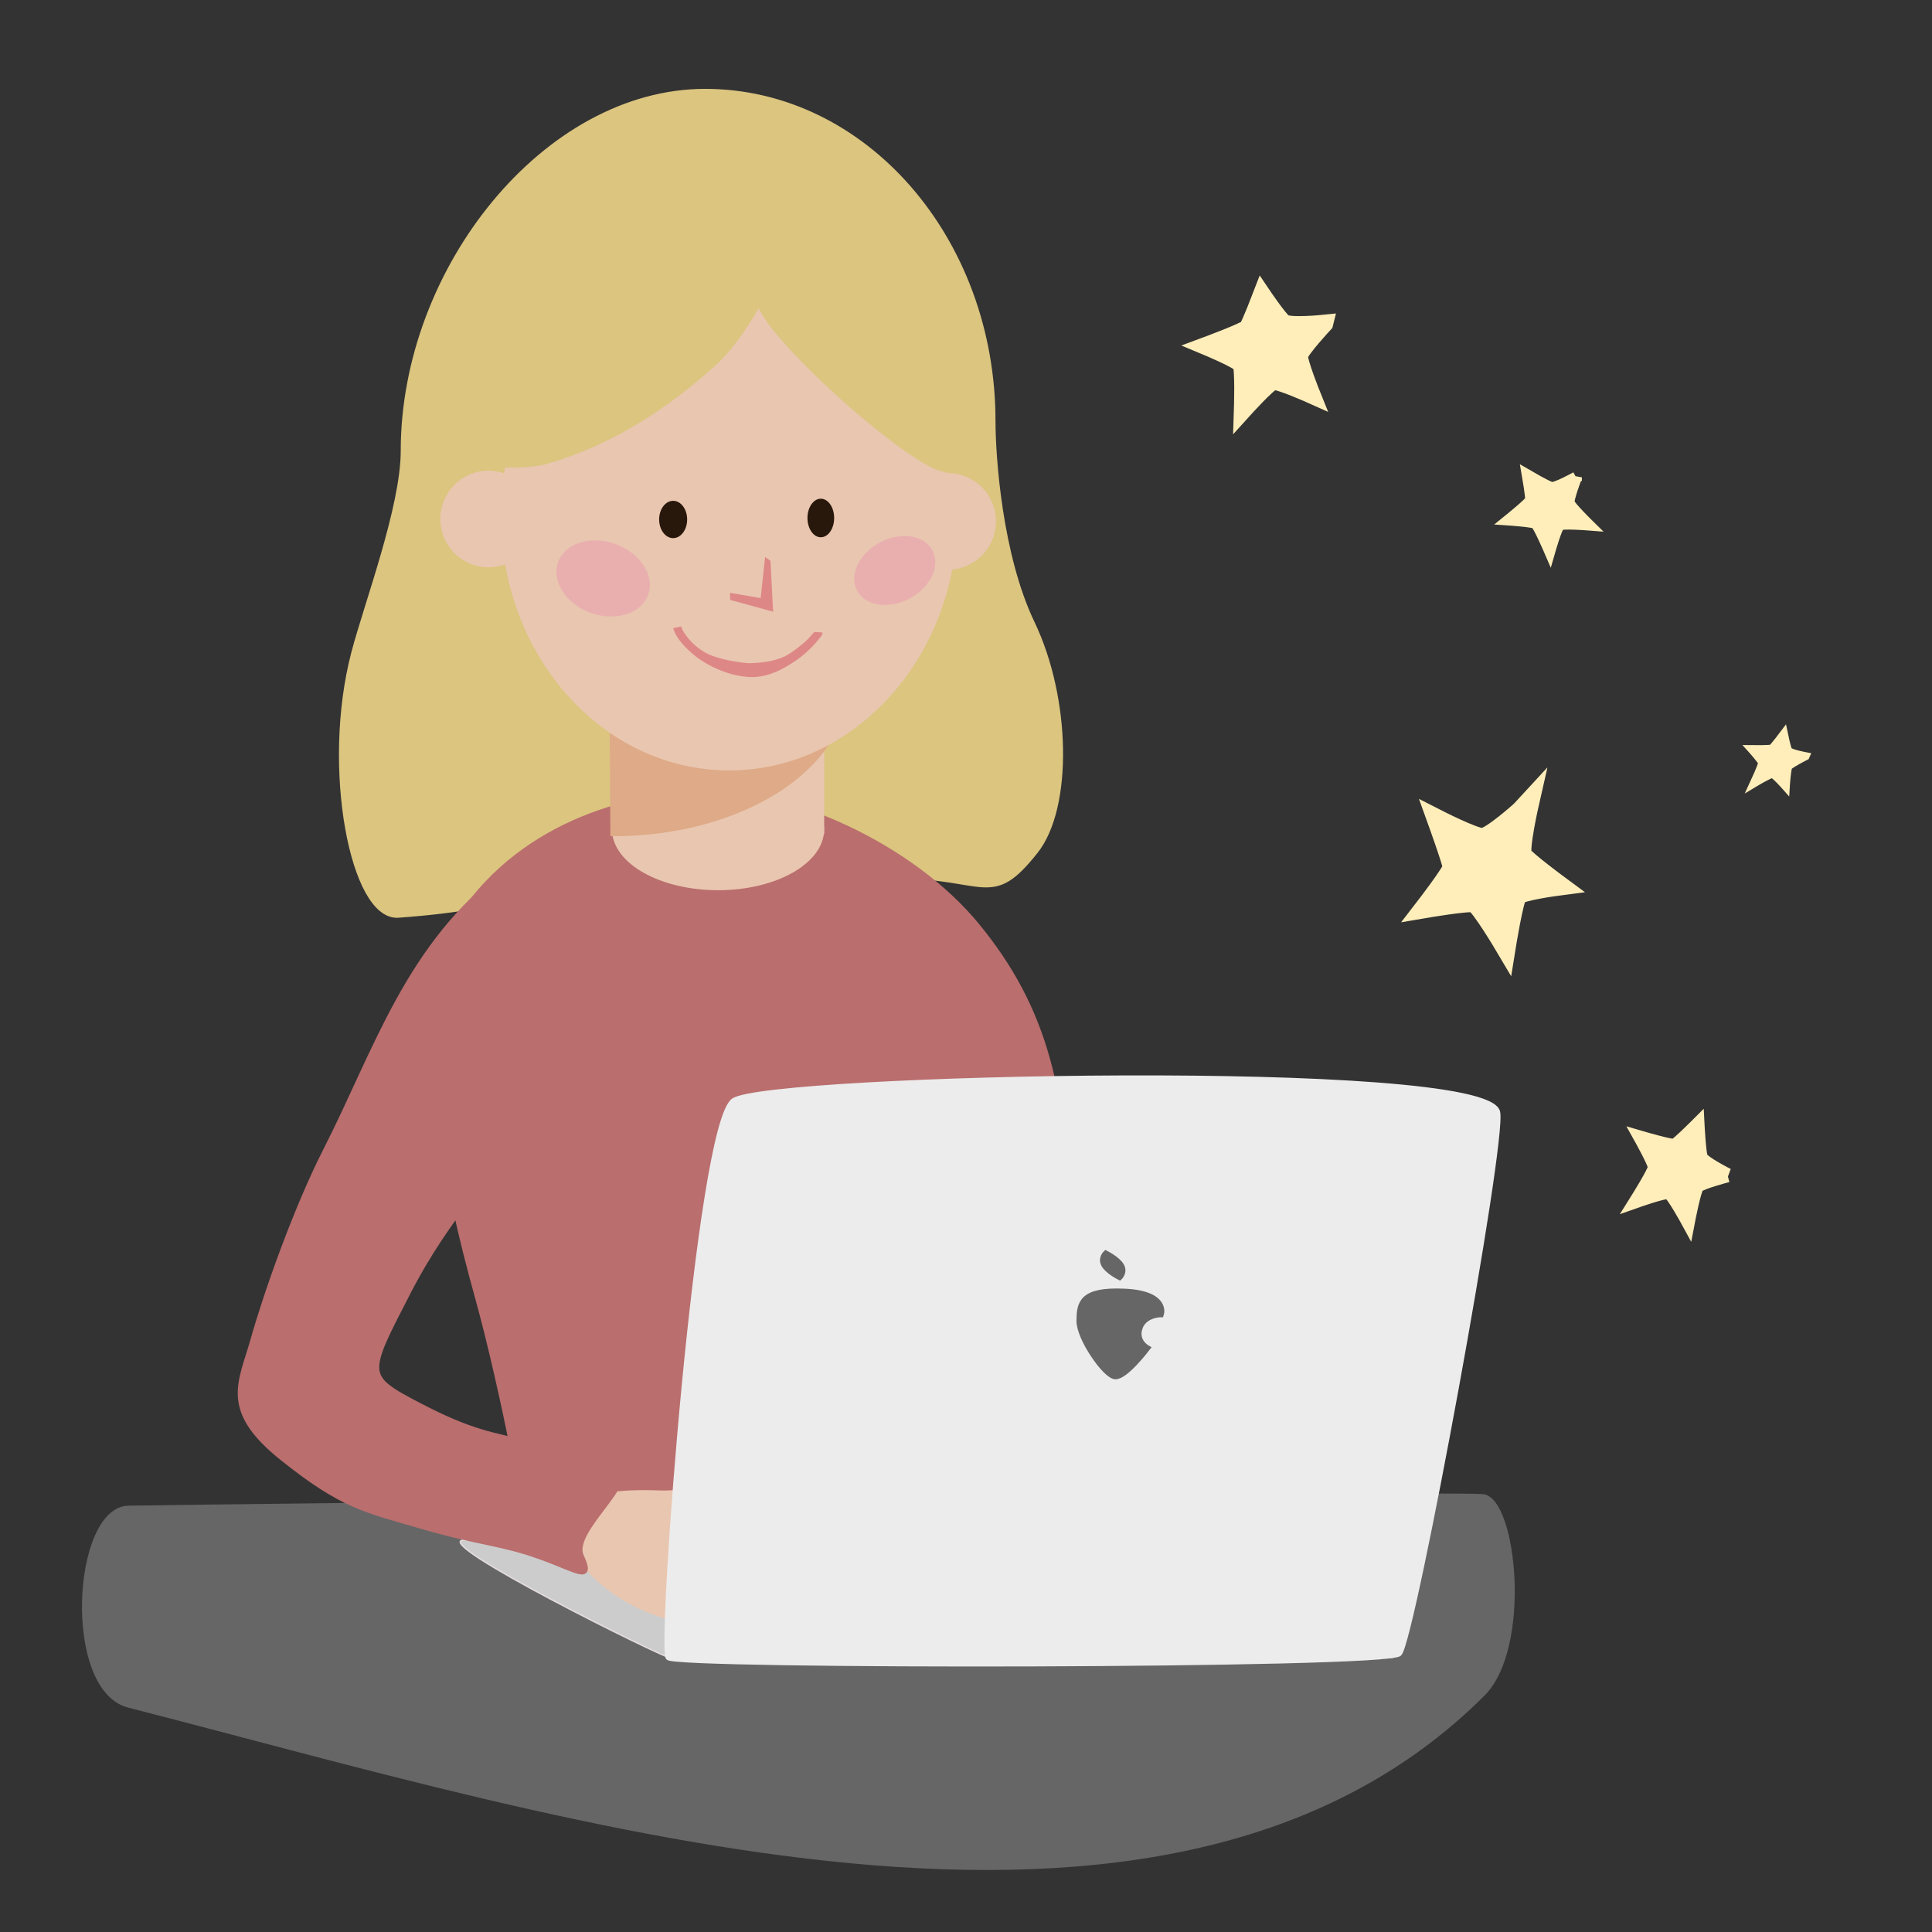 <?xml version="1.0" encoding="UTF-8" standalone="no"?>
<!-- Created with Inkscape (http://www.inkscape.org/) -->

<svg
   xmlns:dc="http://purl.org/dc/elements/1.1/"
   xmlns:cc="http://creativecommons.org/ns#"
   xmlns:rdf="http://www.w3.org/1999/02/22-rdf-syntax-ns#"
   xmlns:svg="http://www.w3.org/2000/svg"
   xmlns="http://www.w3.org/2000/svg"
   xmlns:sodipodi="http://sodipodi.sourceforge.net/DTD/sodipodi-0.dtd"
   xmlns:inkscape="http://www.inkscape.org/namespaces/inkscape"
   width="140mm"
   height="140mm"
   viewBox="0 0 140 140"
   version="1.1"
   id="svg5215"
   inkscape:version="0.92.4 (5da689c313, 2019-01-14)"
   sodipodi:docname="img_skills.svg">
  <rect x="0" y="0" width="140" height="140" fill="#333333" stroke="none"/>
  <defs
     id="defs5209">
    <inkscape:path-effect
       effect="bspline"
       id="path-effect5315"
       is_visible="true"
       weight="33.333"
       steps="2"
       helper_size="0"
       apply_no_weight="true"
       apply_with_weight="true"
       only_selected="false" />
    <inkscape:path-effect
       effect="bspline"
       id="path-effect5315-0"
       is_visible="true"
       weight="33.333"
       steps="2"
       helper_size="0"
       apply_no_weight="true"
       apply_with_weight="true"
       only_selected="false" />
  </defs>
  <sodipodi:namedview
     id="base"
     pagecolor="#ffffff"
     bordercolor="#666666"
     borderopacity="1.0"
     inkscape:pageopacity="0.0"
     inkscape:pageshadow="2"
     inkscape:zoom="0.98994949"
     inkscape:cx="-146.31118"
     inkscape:cy="278.31773"
     inkscape:document-units="mm"
     inkscape:current-layer="layer1"
     showgrid="false"
     inkscape:window-width="1920"
     inkscape:window-height="1001"
     inkscape:window-x="-9"
     inkscape:window-y="-9"
     inkscape:window-maximized="1"
     inkscape:lockguides="true" />
  <g
     inkscape:label="Layer 1"
     inkscape:groupmode="layer"
     id="layer1"
     transform="translate(0,-157)">
    <path
       style="opacity:1;fill:#dbc57f;fill-opacity:1;stroke:#dbc57f;stroke-width:0.586;stroke-opacity:1;paint-order:fill markers stroke"
       d="m 71.845,187.518 c 0,2.533 0.478,9.726 2.858,14.69 2.588,5.397 2.756,13.263 0.246,16.422 -3.168,3.986 -3.369,1.778 -10.044,1.716 -6.675,-0.061 -15.964,0.6 -21.456,0.6 -5.699,1e-5 -4.995,1.561 -14.588,2.264 -3.156,0.232 -5.296,-10.538 -3.121,-18.854 0.927,-3.543 3.591,-10.59 3.591,-14.681 0,-13.137 10.306,-25.943 21.765,-25.943 11.46,0 20.749,10.649 20.749,23.786 z"
       id="path4797-2"
       inkscape:connector-curvature="0"
       sodipodi:nodetypes="csszssssssc" />
    <ellipse
       style="fill:#e9c6af;stroke:#e9c6af;stroke-width:0.491;stroke-opacity:1"
       id="path81-5"
       cx="35.386"
       cy="194.61"
       rx="3.233"
       ry="3.258" />
    <ellipse
       style="fill:#e9c6af;stroke:#e9c6af;stroke-width:0.491;stroke-opacity:1"
       id="path81-0-7"
       cx="68.691"
       cy="194.782"
       rx="3.233"
       ry="3.258" />
    <path
       style="opacity:1;fill:#ba6e6e;fill-opacity:1;stroke:#ba6e6e;stroke-width:1.048;stroke-miterlimit:4;stroke-dasharray:none;stroke-opacity:1;paint-order:fill markers stroke"
       d="m 80.952,268.892 c 0,0 -4.176,-10.578 -4.03,-21.612 0.146,-11.035 -1.622,-17.156 -6.341,-22.943 -4.719,-5.787 -13.709,-9.789 -19.802,-9.506 -6.042,0.281 -13.822,2.724 -17.93,10.094 -2.913,5.227 -0.019,18.455 2.018,25.759 2.037,7.303 3.785,17.29 3.785,17.29 l 14.585,1.231 z"
       id="path4872-1"
       inkscape:connector-curvature="0"
       sodipodi:nodetypes="czzsszccc" />
    <g
       id="g4870-4"
       transform="matrix(1.555,0,0,1.276,-179.872,126.026)">
      <rect
         y="57.425"
         x="144.326"
         height="14.098"
         width="9.622"
         id="rect4838-0"
         style="opacity:1;fill:#e9c6af;fill-opacity:1;stroke:#e9c6af;stroke-width:0.265;stroke-opacity:1;paint-order:fill markers stroke" />
      <ellipse
         ry="3.322"
         rx="4.809"
         cy="71.373"
         cx="149.136"
         id="path4842-9"
         style="opacity:1;fill:#e9c6af;fill-opacity:1;stroke:#e9c6af;stroke-width:0.269;stroke-opacity:1;paint-order:fill markers stroke" />
    </g>
    <ellipse
       style="opacity:1;fill:#28170b;fill-opacity:1;stroke-width:0.421;paint-order:fill markers stroke"
       id="path4752-5-8"
       cx="59.957"
       cy="190.838"
       rx="0.889"
       ry="1.273" />
    <path
       style="opacity:1;fill:#deaa87;fill-opacity:1;stroke:#deaa87;stroke-width:0.555;stroke-opacity:1;paint-order:fill markers stroke"
       id="path4951-8"
       sodipodi:type="arc"
       sodipodi:cx="44.44186"
       sodipodi:cy="206.5219"
       sodipodi:rx="16.774563"
       sodipodi:ry="10.79493"
       sodipodi:start="0"
       sodipodi:end="1.5669638"
       d="M 61.216,206.522 A 16.775,10.795 0 0 1 44.506,217.317 L 44.442,206.522 Z" />
    <ellipse
       style="opacity:1;fill:#e9c6af;stroke:#e9c6af;stroke-width:0.425;stroke-opacity:1"
       id="path77-5"
       cx="52.84"
       cy="194.352"
       rx="16.329"
       ry="18.264" />
    <ellipse
       style="opacity:1;fill:#28170b;fill-opacity:1;stroke-width:0.464;paint-order:fill markers stroke"
       id="path4752-01"
       cx="48.779"
       cy="194.643"
       rx="1.015"
       ry="1.352" />
    <ellipse
       style="opacity:1;fill:#28170b;fill-opacity:1;stroke-width:0.474;paint-order:fill markers stroke"
       id="path4752-0-9"
       ry="1.397"
       rx="0.967"
       cy="194.536"
       cx="59.479" />
    <path
       style="color:#000000;font-style:normal;font-variant:normal;font-weight:normal;font-stretch:normal;font-size:medium;line-height:normal;font-family:sans-serif;font-variant-ligatures:normal;font-variant-position:normal;font-variant-caps:normal;font-variant-numeric:normal;font-variant-alternates:normal;font-feature-settings:normal;text-indent:0;text-align:start;text-decoration:none;text-decoration-line:none;text-decoration-style:solid;text-decoration-color:#000000;letter-spacing:normal;word-spacing:normal;text-transform:none;writing-mode:lr-tb;direction:ltr;text-orientation:mixed;dominant-baseline:auto;baseline-shift:baseline;text-anchor:start;white-space:normal;shape-padding:0;clip-rule:nonzero;display:inline;overflow:visible;visibility:visible;opacity:1;isolation:auto;mix-blend-mode:normal;color-interpolation:sRGB;color-interpolation-filters:linearRGB;solid-color:#000000;solid-opacity:1;vector-effect:none;fill:#de8787;fill-opacity:1;fill-rule:nonzero;stroke:none;stroke-width:0.726px;stroke-linecap:butt;stroke-linejoin:miter;stroke-miterlimit:4;stroke-dasharray:none;stroke-dashoffset:0;stroke-opacity:1;color-rendering:auto;image-rendering:auto;shape-rendering:auto;text-rendering:auto;enable-background:accumulate"
       d="m 55.833,197.639 -0.391,-0.279 -0.321,2.98 -2.222,-0.381 0.014,0.512 3.109,0.854 z"
       id="path4787-5"
       inkscape:connector-curvature="0"
       sodipodi:nodetypes="ccccccc" />
    <path
       style="color:#000000;font-style:normal;font-variant:normal;font-weight:normal;font-stretch:normal;font-size:medium;line-height:normal;font-family:sans-serif;font-variant-ligatures:normal;font-variant-position:normal;font-variant-caps:normal;font-variant-numeric:normal;font-variant-alternates:normal;font-feature-settings:normal;text-indent:0;text-align:start;text-decoration:none;text-decoration-line:none;text-decoration-style:solid;text-decoration-color:#000000;letter-spacing:normal;word-spacing:normal;text-transform:none;writing-mode:lr-tb;direction:ltr;text-orientation:mixed;dominant-baseline:auto;baseline-shift:baseline;text-anchor:start;white-space:normal;shape-padding:0;clip-rule:nonzero;display:inline;overflow:visible;visibility:visible;opacity:1;isolation:auto;mix-blend-mode:normal;color-interpolation:sRGB;color-interpolation-filters:linearRGB;solid-color:#000000;solid-opacity:1;vector-effect:none;fill:#de8787;fill-opacity:1;fill-rule:nonzero;stroke:none;stroke-width:0.58px;stroke-linecap:butt;stroke-linejoin:miter;stroke-miterlimit:4;stroke-dasharray:none;stroke-dashoffset:0;stroke-opacity:1;color-rendering:auto;image-rendering:auto;shape-rendering:auto;text-rendering:auto;enable-background:accumulate"
       d="m 48.781,202.525 c 0.213,0.731 0.877,1.408 1.501,1.934 0.943,0.782 2.538,1.535 4.038,1.602 1.252,0.057 2.37,-0.514 3.428,-1.246 0.733,-0.513 1.336,-1.154 1.789,-1.759 0.032,-0.059 0.066,-0.115 0.06,-0.224 l -0.593,-0.036 c 0,0 -0.35,0.407 -0.442,0.501 -0.302,0.291 -0.735,0.651 -1.236,0.998 -1.002,0.694 -2.318,0.733 -3.039,0.767 -0.615,-0.044 -2.357,-0.265 -3.261,-0.82 -0.685,-0.396 -1.263,-1.041 -1.553,-1.562 0.001,0.01 -0.112,-0.285 -0.112,-0.285 z"
       id="path4793-0"
       inkscape:connector-curvature="0"
       sodipodi:nodetypes="cccccccccccccc" />
    <path
       style="fill:#dbc57f;fill-opacity:1;stroke:#dbc57f;stroke-width:0.506px;stroke-linecap:butt;stroke-linejoin:miter;stroke-opacity:1"
       d="m 58.758,170.735 c 0,0 -3.464,9.32 -7.126,12.601 -3.662,3.281 -7.593,5.752 -12.083,7.039 -1.598,0.458 -4.988,0.157 -4.988,0.157 l 4.424,-13.785 10.746,-6.4 z"
       id="path4806-8"
       inkscape:connector-curvature="0"
       sodipodi:nodetypes="czscccc" />
    <path
       style="fill:#dbc57f;fill-opacity:1;stroke:#dbc57f;stroke-width:0.469px;stroke-linecap:butt;stroke-linejoin:miter;stroke-opacity:1"
       d="m 51.594,168.769 c 0,0 1.686,8.483 4.7,12.114 3.014,3.631 8.219,8.023 10.9,9.569 2.681,1.545 3.775,-0.319 3.775,-0.319 L 69.249,177.757 59.561,168.976 Z"
       id="path4806-3-3"
       inkscape:connector-curvature="0"
       sodipodi:nodetypes="czzcccc" />
    <ellipse
       style="opacity:1;fill:#e9afaf;fill-opacity:1;stroke:#e9afaf;stroke-width:0.345;stroke-opacity:1;paint-order:fill markers stroke"
       id="path4901-5"
       cx="-49.007"
       cy="210.618"
       rx="3.01"
       ry="2.817"
       transform="matrix(0.982,-0.191,0.436,0.9,0,0)" />
    <ellipse
       style="opacity:1;fill:#e9afaf;fill-opacity:1;stroke:#e9afaf;stroke-width:0.3;stroke-opacity:1;paint-order:fill markers stroke"
       id="path4901-2-9"
       cx="194.306"
       cy="117.391"
       rx="2.237"
       ry="2.877"
       transform="matrix(0.785,0.619,-0.747,0.665,0,0)" />
    <path
       style="opacity:1;fill:#666666;fill-opacity:1;stroke:#666666;stroke-width:0.244;stroke-opacity:1;paint-order:fill markers stroke"
       d="m 9.314,266.227 c 4.445,-0.088 95.87,-1.119 98.167,-0.831 2.298,0.288 3.414,10.986 0,14.393 -23.04,22.99 -66.095,9.058 -98.167,0.831 -4.694,-1.204 -3.96,-14.315 0,-14.393 z"
       id="rect5267"
       inkscape:connector-curvature="0"
       sodipodi:nodetypes="szass" />
    <path
       style="opacity:1;fill:#cccccc;fill-opacity:1;stroke:#e3dbdb;stroke-width:0.102;stroke-opacity:1;paint-order:fill markers stroke"
       d="m 33.604,268.598 c 2.615,-0.131 52.226,0.116 54.612,0.331 2.131,0.192 13.582,8.103 12.649,8.172 -0.933,0.069 -51.549,0.145 -52.162,0.094 -0.612,-0.051 -17.606,-8.472 -15.099,-8.597 z"
       id="rect5044-9-2"
       inkscape:connector-curvature="0"
       sodipodi:nodetypes="cszzsc" />
    <g
       id="g8061"
       style="stroke:#e9c6af;stroke-opacity:1"
       transform="matrix(-1.476,0.093,0.051,1.732,111.326,57.392)">
      <path
         sodipodi:nodetypes="cscsc"
         inkscape:connector-curvature="0"
         id="path8051"
         d="m 51.737,118.048 c 0.45,1.221 -1.584,3.602 -4.727,4.552 -3.143,0.95 -5.964,1.316 -6.415,0.095 -0.45,-1.221 0.883,-3.664 4.078,-3.872 2.539,-0.165 6.613,-1.997 7.064,-0.776 z"
         style="opacity:1;fill:#e9c6af;fill-opacity:1;stroke:#e9c6af;stroke-width:0.191;stroke-opacity:1;paint-order:fill markers stroke" />
      <path
         sodipodi:nodetypes="cscsc"
         inkscape:connector-curvature="0"
         id="path8056"
         d="m 50.636,118.022 c 0.175,-0.647 -1.589,-0.697 -3.539,-0.532 -1.984,0.168 -3.227,-0.617 -3.402,0.029 -0.175,0.647 1.237,1.283 3.154,1.422 1.917,0.139 3.613,-0.273 3.788,-0.92 z"
         style="opacity:1;fill:#e9c6af;fill-opacity:1;stroke:#e9c6af;stroke-width:0.301;stroke-opacity:1;paint-order:fill markers stroke" />
    </g>
    <path
       style="opacity:1;fill:#ba6e6e;fill-opacity:1;stroke:#ba6e6e;stroke-width:0.419;stroke-miterlimit:4;stroke-dasharray:none;stroke-opacity:1;paint-order:fill markers stroke"
       d="m 42.095,269.756 c 0.86,1.906 -0.16,1.031 -2.994,0.018 -2.833,-1.013 -4.336,-0.969 -8.484,-2.177 -4.2,-1.223 -5.772,-1.463 -10.145,-4.957 -4.373,-3.494 -2.993,-5.406 -2.096,-8.593 0.897,-3.187 3.048,-9.366 5.279,-13.741 3.653,-7.164 5.953,-14.897 13.154,-20.251 -0.046,0.177 -0.195,7.262 -1.08,10.763 l -1.609,6.364 c 0,0 0.204,1.327 0.764,3.516 0.56,2.189 -2.206,3.882 -5.311,9.902 -3.105,6.02 -3.253,6.142 0.692,8.21 3.945,2.067 5.385,2.176 8.472,2.91 3.088,0.734 4.238,1.137 5.687,1.624 2.165,0.727 -3.19,4.506 -2.331,6.413 z"
       id="path7356"
       inkscape:connector-curvature="0"
       sodipodi:nodetypes="czszzacsczzzzszc" />
    <path
       style="opacity:1;fill:#ececec;fill-opacity:1;stroke:#ececec;stroke-width:0.377;stroke-opacity:1;paint-order:fill markers stroke"
       d="m 53.177,236.752 c 2.688,-1.731 54.312,-2.899 55.336,0.816 0.543,1.971 -6.16,38.347 -7.119,39.262 -0.959,0.915 -52.341,0.953 -52.97,0.283 -0.629,-0.67 2.176,-38.701 4.753,-40.361 z"
       id="rect5044"
       inkscape:connector-curvature="0"
       sodipodi:nodetypes="sszzs" />
    <path
       style="opacity:1;fill:#666666;fill-opacity:1;stroke:#666666;stroke-width:0.538;stroke-miterlimit:4;stroke-dasharray:none;stroke-opacity:1;paint-order:fill markers stroke"
       d="m 82.53,253.197 c -0.342,0.996 0.52,1.506 0.52,1.506 0,0 -1.553,2.034 -2.241,1.973 -0.688,-0.061 -2.55,-2.74 -2.535,-3.967 0.015,-1.235 0.134,-2.192 3.187,-2.059 3.053,0.133 2.62,1.535 2.62,1.535 0,0 -1.209,0.015 -1.551,1.012 z"
       id="path8026"
       inkscape:connector-curvature="0"
       sodipodi:nodetypes="zczszcz" />
    <path
       style="opacity:1;fill:#666666;fill-opacity:1;stroke:#666666;stroke-width:0.343;stroke-miterlimit:4;stroke-dasharray:none;stroke-opacity:1;paint-order:fill markers stroke"
       d="m 81.286,248.71 c -0.281,-0.501 -1.163,-0.929 -1.163,-0.929 0,0 -0.426,0.385 -0.145,0.886 0.281,0.501 1.163,0.929 1.163,0.929 0,0 0.426,-0.385 0.145,-0.886 z"
       id="path8048"
       inkscape:connector-curvature="0"
       sodipodi:nodetypes="cczccc" />
    <path class="star2"
       style="opacity:1;fill:#ffeeba;fill-opacity:1;stroke:#ffeeba;stroke-width:1.287;stroke-miterlimit:4;stroke-dasharray:none;stroke-opacity:1;paint-order:fill markers stroke"
       inkscape:transform-center-x="0.21080603"
       inkscape:transform-center-y="-0.32812254"
       d="m 95.963,180.45 c 0,0 -2.552,0.263 -2.958,-0.06 -0.405,-0.323 -1.564,-2.044 -1.564,-2.044 0,0 -0.84,2.189 -1.027,2.426 -0.187,0.237 -3.052,1.299 -3.052,1.299 0,0 2.385,0.993 2.59,1.315 0.205,0.322 0.104,3.35 0.104,3.35 0,0 1.825,-2.022 2.201,-2.116 0.375,-0.095 2.792,0.987 2.792,0.987 0,0 -0.97,-2.405 -0.905,-2.839 0.064,-0.433 1.819,-2.317 1.819,-2.317 z"
       id="path9714-7"
       inkscape:connector-curvature="0"
       sodipodi:nodetypes="czczczczczc" />
    <path class="star1"
       style="opacity:1;fill:#ffeeba;fill-opacity:1;stroke:#ffeeba;stroke-width:1.019;stroke-miterlimit:4;stroke-dasharray:none;stroke-opacity:1;paint-order:fill markers stroke"
       inkscape:transform-center-x="-0.32904185"
       inkscape:transform-center-y="-0.054840298"
       d="m 125.188,242.163 c 0,0 -1.814,-0.905 -1.946,-1.293 -0.132,-0.388 -0.233,-2.353 -0.233,-2.353 0,0 -1.432,1.433 -1.658,1.512 -0.226,0.079 -2.445,-0.573 -2.445,-0.573 0,0 1.019,1.826 1.018,2.128 -0.001,0.302 -1.337,2.433 -1.337,2.433 0,0 2.055,-0.727 2.346,-0.631 0.291,0.096 1.386,2.108 1.386,2.108 0,0 0.436,-2.286 0.664,-2.549 0.228,-0.263 2.204,-0.782 2.204,-0.782 z"
       id="path9714-7-3-3"
       inkscape:connector-curvature="0"
       sodipodi:nodetypes="czczczczczc" />
    <path class="star1"
       style="opacity:1;fill:#ffeeba;fill-opacity:1;stroke:#ffeeba;stroke-width:1.477;stroke-miterlimit:4;stroke-dasharray:none;stroke-opacity:1;paint-order:fill markers stroke"
       inkscape:transform-center-x="-0.040326438"
       inkscape:transform-center-y="-0.26684685"
       d="m 110.226,215.764 c 0,0 -2.186,1.974 -2.811,1.977 -0.624,0.003 -3.263,-1.343 -3.263,-1.343 0,0 1.126,3.116 1.131,3.445 0.005,0.329 -2.013,2.943 -2.013,2.943 0,0 3.132,-0.535 3.568,-0.402 0.436,0.133 2.263,3.224 2.263,3.224 0,0 0.55,-3.418 0.829,-3.755 0.279,-0.338 3.01,-0.694 3.01,-0.694 0,0 -2.385,-1.762 -2.654,-2.175 -0.269,-0.413 0.512,-3.84 0.512,-3.84 z"
       id="path9714-7-3-8"
       inkscape:connector-curvature="0"
       sodipodi:nodetypes="czczczczczcc" />
    <path class="star1"
       style="opacity:1;fill:#ffeeba;fill-opacity:1;stroke:#ffeeba;stroke-width:0.836;stroke-miterlimit:4;stroke-dasharray:none;stroke-opacity:1;paint-order:fill markers stroke"
       inkscape:transform-center-x="0.17406973"
       inkscape:transform-center-y="0.16522914"
       d="m 114.213,191.592 c 0,0 -1.483,0.832 -1.808,0.75 -0.326,-0.082 -1.703,-0.886 -1.703,-0.886 0,0 0.281,1.61 0.226,1.798 -0.055,0.189 -1.562,1.409 -1.562,1.409 0,0 1.724,0.117 1.928,0.252 0.204,0.135 1.003,1.989 1.003,1.989 0,0 0.495,-1.72 0.699,-1.876 0.204,-0.155 2.091,-0.008 2.091,-0.008 0,0 -1.336,-1.311 -1.404,-1.583 -0.068,-0.272 0.53,-1.846 0.53,-1.846 z"
       id="path9714-7-3-3-3"
       inkscape:connector-curvature="0"
       sodipodi:nodetypes="czczczczczc" />
    <path class="star2"
       style="opacity:1;fill:#ffeeba;fill-opacity:1;stroke:#ffeeba;stroke-width:0.581;stroke-miterlimit:4;stroke-dasharray:none;stroke-opacity:1;paint-order:fill markers stroke"
       inkscape:transform-center-x="-0.18996685"
       inkscape:transform-center-y="-0.19308931"
       d="m 130.835,211.798 c 0,0 -1.139,-0.213 -1.247,-0.4 -0.108,-0.187 -0.321,-1.219 -0.321,-1.219 0,0 -0.732,0.976 -0.858,1.051 -0.127,0.076 -1.485,0.057 -1.485,0.057 0,0 0.743,0.822 0.765,0.983 0.023,0.161 -0.597,1.495 -0.597,1.495 0,0 1.154,-0.692 1.332,-0.684 0.179,0.008 0.981,0.918 0.981,0.918 0,0 0.078,-1.283 0.192,-1.456 0.114,-0.174 1.237,-0.743 1.237,-0.743 z"
       id="path9714-7-3-3-3-2"
       inkscape:connector-curvature="0"
       sodipodi:nodetypes="czczczczczc" />
  </g>
   <style>
      @keyframes blink {
         0%, 100% {
                  opacity: 0;
            }
            50% {
                  opacity: 1;
            }
         } 
         
      .star1 {
         position: relative;
         animation: blink 1.5s ease infinite;
      }
      .star2 {
         position: relative;
         animation: blink 2.5s ease infinite;
      }
   </style>
</svg>